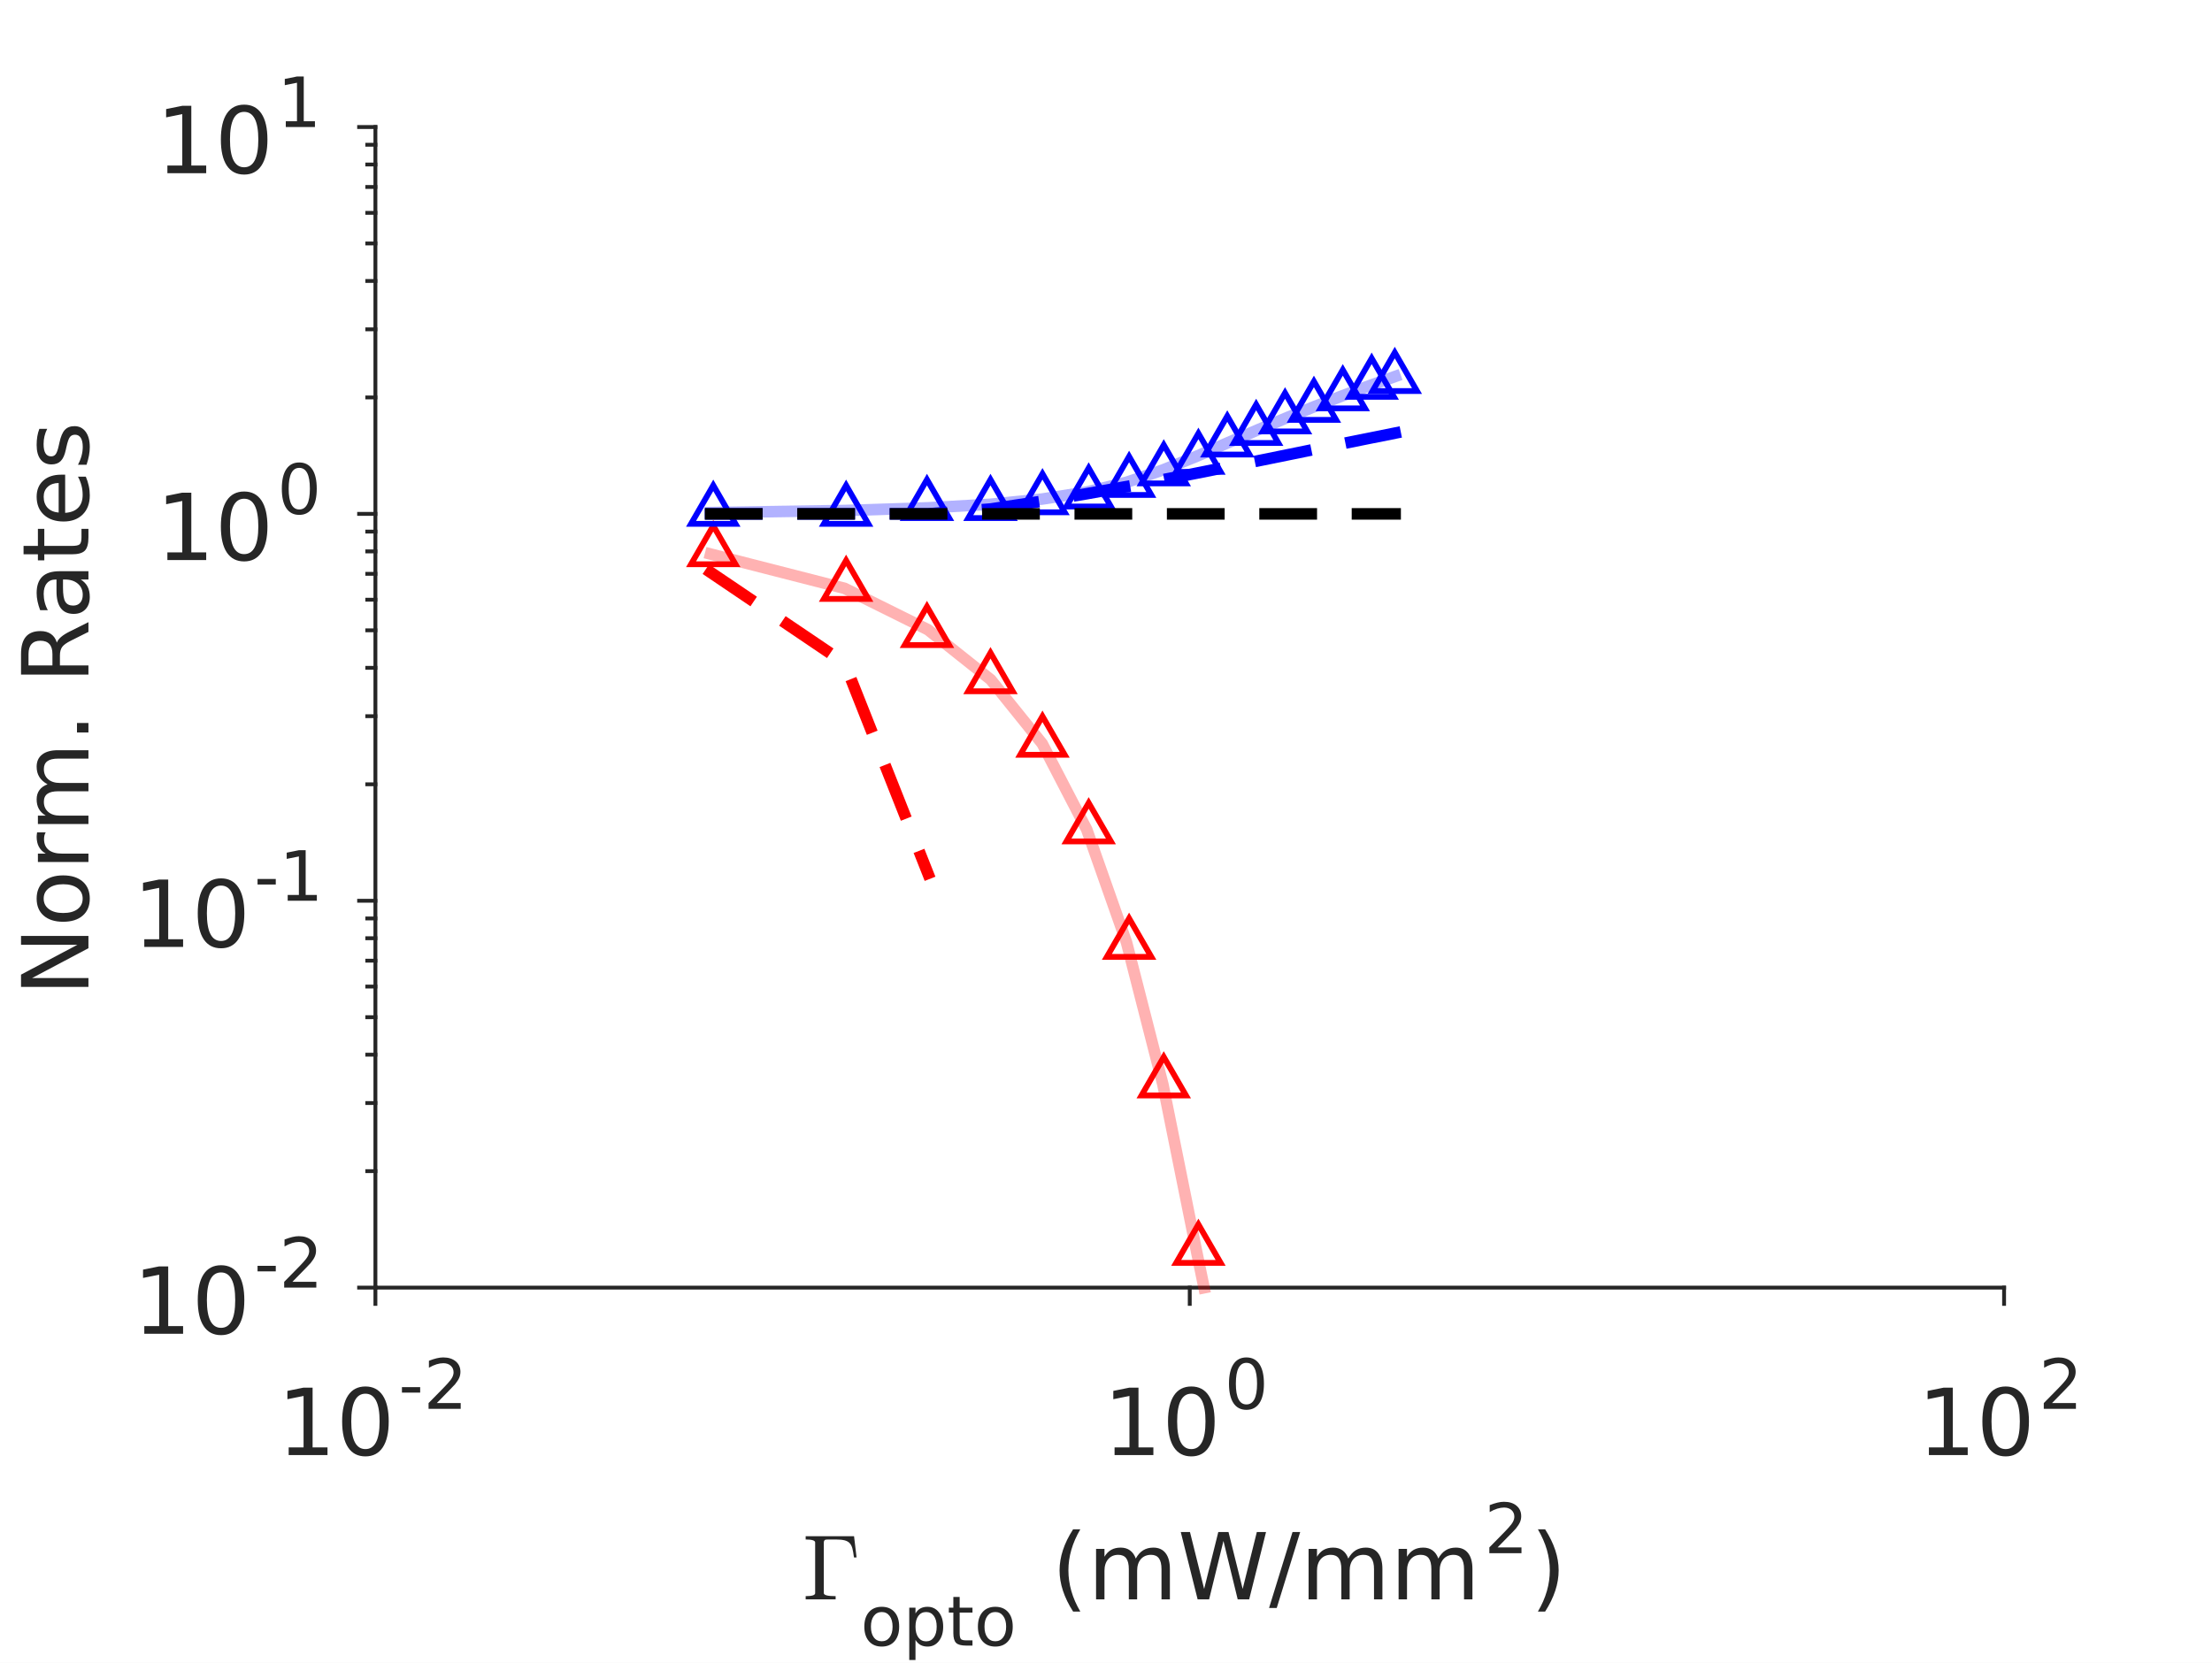 <?xml version="1.0"?>
<!DOCTYPE svg PUBLIC '-//W3C//DTD SVG 1.0//EN'
          'http://www.w3.org/TR/2001/REC-SVG-20010904/DTD/svg10.dtd'>
<svg xmlns:xlink="http://www.w3.org/1999/xlink" style="fill-opacity:1; color-rendering:auto; color-interpolation:auto; stroke:black; text-rendering:auto; stroke-linecap:square; stroke-miterlimit:10; stroke-opacity:1; shape-rendering:auto; fill:black; stroke-dasharray:none; font-weight:normal; stroke-width:1; font-family:'Dialog'; font-style:normal; stroke-linejoin:miter; font-size:12px; stroke-dashoffset:0; image-rendering:auto;" width="383" height="288" xmlns="http://www.w3.org/2000/svg"
><rect width="100%" height="100%" fill="#333333" stroke="none"/><!--Generated by the Batik Graphics2D SVG Generator--><defs id="genericDefs"
  /><g
  ><defs id="defs1"
    ><clipPath clipPathUnits="userSpaceOnUse" id="clipPath1"
      ><path d="M0 0 L383 0 L383 288 L0 288 L0 0 Z"
      /></clipPath
    ></defs
    ><g style="fill:white; stroke:white;"
    ><rect x="0" y="0" width="383" style="clip-path:url(#clipPath1); stroke:none;" height="288"
    /></g
    ><g style="fill:white; text-rendering:optimizeSpeed; color-rendering:optimizeSpeed; image-rendering:optimizeSpeed; shape-rendering:crispEdges; color-interpolation:sRGB; stroke:white;"
    ><rect x="0" width="383" height="288" y="0" style="stroke:none;"
      /><path style="stroke:none;" d="M65 223 L347 223 L347 22 L65 22 Z"
    /></g
    ><g style="fill:rgb(38,38,38); text-rendering:geometricPrecision; color-rendering:optimizeQuality; image-rendering:optimizeQuality; stroke-linejoin:round; color-interpolation:linearRGB; stroke:rgb(38,38,38); stroke-width:0.667;"
    ><line y2="223" style="fill:none;" x1="65" x2="347" y1="223"
      /><line y2="225.82" style="fill:none;" x1="65" x2="65" y1="223"
      /><line y2="225.82" style="fill:none;" x1="206" x2="206" y1="223"
      /><line y2="225.82" style="fill:none;" x1="347" x2="347" y1="223"
    /></g
    ><g transform="translate(48,252)" style="font-size:16px; fill:rgb(38,38,38); text-rendering:geometricPrecision; color-rendering:optimizeQuality; image-rendering:optimizeQuality; font-family:'SansSerif'; color-interpolation:linearRGB; stroke:rgb(38,38,38);"
    ><path style="stroke:none;" d="M1.984 -1.328 L4.562 -1.328 L4.562 -10.234 L1.766 -9.672 L1.766 -11.109 L4.547 -11.672 L6.125 -11.672 L6.125 -1.328 L8.703 -1.328 L8.703 0 L1.984 0 L1.984 -1.328 ZM15.273 -10.625 Q14.055 -10.625 13.438 -9.43 Q12.82 -8.234 12.82 -5.828 Q12.82 -3.422 13.438 -2.227 Q14.055 -1.031 15.273 -1.031 Q16.492 -1.031 17.109 -2.227 Q17.727 -3.422 17.727 -5.828 Q17.727 -8.234 17.109 -9.43 Q16.492 -10.625 15.273 -10.625 ZM15.273 -11.875 Q17.227 -11.875 18.266 -10.328 Q19.305 -8.781 19.305 -5.828 Q19.305 -2.875 18.266 -1.32 Q17.227 0.234 15.273 0.234 Q13.305 0.234 12.273 -1.32 Q11.242 -2.875 11.242 -5.828 Q11.242 -8.781 12.273 -10.328 Q13.305 -11.875 15.273 -11.875 Z"
    /></g
    ><g transform="translate(69,244)" style="fill:rgb(38,38,38); text-rendering:geometricPrecision; color-rendering:optimizeQuality; image-rendering:optimizeQuality; font-family:'SansSerif'; color-interpolation:linearRGB; stroke:rgb(38,38,38);"
    ><path style="stroke:none;" d="M0.594 -3.766 L3.75 -3.766 L3.75 -2.812 L0.594 -2.812 L0.594 -3.766 ZM6.627 -1 L10.768 -1 L10.768 0 L5.205 0 L5.205 -1 Q5.877 -1.688 7.041 -2.867 Q8.205 -4.047 8.502 -4.391 Q9.08 -5.016 9.307 -5.461 Q9.533 -5.906 9.533 -6.328 Q9.533 -7.031 9.041 -7.469 Q8.549 -7.906 7.768 -7.906 Q7.205 -7.906 6.588 -7.719 Q5.971 -7.531 5.268 -7.125 L5.268 -8.328 Q5.986 -8.609 6.604 -8.758 Q7.221 -8.906 7.736 -8.906 Q9.096 -8.906 9.908 -8.227 Q10.721 -7.547 10.721 -6.406 Q10.721 -5.875 10.518 -5.391 Q10.315 -4.906 9.783 -4.25 Q9.627 -4.078 8.846 -3.266 Q8.065 -2.453 6.627 -1 Z"
    /></g
    ><g transform="translate(191,252)" style="font-size:16px; fill:rgb(38,38,38); text-rendering:geometricPrecision; color-rendering:optimizeQuality; image-rendering:optimizeQuality; font-family:'SansSerif'; color-interpolation:linearRGB; stroke:rgb(38,38,38);"
    ><path style="stroke:none;" d="M1.984 -1.328 L4.562 -1.328 L4.562 -10.234 L1.766 -9.672 L1.766 -11.109 L4.547 -11.672 L6.125 -11.672 L6.125 -1.328 L8.703 -1.328 L8.703 0 L1.984 0 L1.984 -1.328 ZM15.273 -10.625 Q14.055 -10.625 13.438 -9.43 Q12.82 -8.234 12.82 -5.828 Q12.82 -3.422 13.438 -2.227 Q14.055 -1.031 15.273 -1.031 Q16.492 -1.031 17.109 -2.227 Q17.727 -3.422 17.727 -5.828 Q17.727 -8.234 17.109 -9.43 Q16.492 -10.625 15.273 -10.625 ZM15.273 -11.875 Q17.227 -11.875 18.266 -10.328 Q19.305 -8.781 19.305 -5.828 Q19.305 -2.875 18.266 -1.32 Q17.227 0.234 15.273 0.234 Q13.305 0.234 12.273 -1.32 Q11.242 -2.875 11.242 -5.828 Q11.242 -8.781 12.273 -10.328 Q13.305 -11.875 15.273 -11.875 Z"
    /></g
    ><g transform="translate(212,244)" style="fill:rgb(38,38,38); text-rendering:geometricPrecision; color-rendering:optimizeQuality; image-rendering:optimizeQuality; font-family:'SansSerif'; color-interpolation:linearRGB; stroke:rgb(38,38,38);"
    ><path style="stroke:none;" d="M3.812 -7.969 Q2.906 -7.969 2.445 -7.07 Q1.984 -6.172 1.984 -4.359 Q1.984 -2.562 2.445 -1.664 Q2.906 -0.766 3.812 -0.766 Q4.734 -0.766 5.195 -1.664 Q5.656 -2.562 5.656 -4.359 Q5.656 -6.172 5.195 -7.07 Q4.734 -7.969 3.812 -7.969 ZM3.812 -8.906 Q5.281 -8.906 6.062 -7.742 Q6.844 -6.578 6.844 -4.359 Q6.844 -2.156 6.062 -0.992 Q5.281 0.172 3.812 0.172 Q2.344 0.172 1.57 -0.992 Q0.797 -2.156 0.797 -4.359 Q0.797 -6.578 1.57 -7.742 Q2.344 -8.906 3.812 -8.906 Z"
    /></g
    ><g transform="translate(332,252)" style="font-size:16px; fill:rgb(38,38,38); text-rendering:geometricPrecision; color-rendering:optimizeQuality; image-rendering:optimizeQuality; font-family:'SansSerif'; color-interpolation:linearRGB; stroke:rgb(38,38,38);"
    ><path style="stroke:none;" d="M1.984 -1.328 L4.562 -1.328 L4.562 -10.234 L1.766 -9.672 L1.766 -11.109 L4.547 -11.672 L6.125 -11.672 L6.125 -1.328 L8.703 -1.328 L8.703 0 L1.984 0 L1.984 -1.328 ZM15.273 -10.625 Q14.055 -10.625 13.438 -9.43 Q12.82 -8.234 12.82 -5.828 Q12.82 -3.422 13.438 -2.227 Q14.055 -1.031 15.273 -1.031 Q16.492 -1.031 17.109 -2.227 Q17.727 -3.422 17.727 -5.828 Q17.727 -8.234 17.109 -9.43 Q16.492 -10.625 15.273 -10.625 ZM15.273 -11.875 Q17.227 -11.875 18.266 -10.328 Q19.305 -8.781 19.305 -5.828 Q19.305 -2.875 18.266 -1.32 Q17.227 0.234 15.273 0.234 Q13.305 0.234 12.273 -1.32 Q11.242 -2.875 11.242 -5.828 Q11.242 -8.781 12.273 -10.328 Q13.305 -11.875 15.273 -11.875 Z"
    /></g
    ><g transform="translate(353,244)" style="fill:rgb(38,38,38); text-rendering:geometricPrecision; color-rendering:optimizeQuality; image-rendering:optimizeQuality; font-family:'SansSerif'; color-interpolation:linearRGB; stroke:rgb(38,38,38);"
    ><path style="stroke:none;" d="M2.297 -1 L6.438 -1 L6.438 0 L0.875 0 L0.875 -1 Q1.547 -1.688 2.711 -2.867 Q3.875 -4.047 4.172 -4.391 Q4.75 -5.016 4.977 -5.461 Q5.203 -5.906 5.203 -6.328 Q5.203 -7.031 4.711 -7.469 Q4.219 -7.906 3.438 -7.906 Q2.875 -7.906 2.258 -7.719 Q1.641 -7.531 0.938 -7.125 L0.938 -8.328 Q1.656 -8.609 2.273 -8.758 Q2.891 -8.906 3.406 -8.906 Q4.766 -8.906 5.578 -8.227 Q6.391 -7.547 6.391 -6.406 Q6.391 -5.875 6.188 -5.391 Q5.984 -4.906 5.453 -4.25 Q5.297 -4.078 4.516 -3.266 Q3.734 -2.453 2.297 -1 Z"
    /></g
    ><g transform="translate(139,277)" style="font-size:16px; fill:rgb(38,38,38); text-rendering:geometricPrecision; color-rendering:optimizeQuality; image-rendering:optimizeQuality; font-family:'mwb_cmr10'; color-interpolation:linearRGB; stroke:rgb(38,38,38);"
    ><path style="stroke:none;" d="M0.5 0 L0.5 -0.562 Q2.141 -0.562 2.141 -1.078 L2.141 -9.859 Q2.141 -10.375 0.5 -10.375 L0.5 -10.938 L8.875 -10.938 L9.312 -7.266 L8.859 -7.266 Q8.734 -8.281 8.586 -8.836 Q8.438 -9.391 8.125 -9.734 Q7.812 -10.078 7.25 -10.227 Q6.688 -10.375 5.688 -10.375 L4.453 -10.375 Q4.156 -10.375 4 -10.352 Q3.844 -10.328 3.742 -10.211 Q3.641 -10.094 3.641 -9.859 L3.641 -1.078 Q3.641 -0.562 5.688 -0.562 L5.688 0 L0.5 0 Z"
    /></g
    ><g transform="translate(149,285)" style="fill:rgb(38,38,38); text-rendering:geometricPrecision; color-rendering:optimizeQuality; image-rendering:optimizeQuality; font-family:'SansSerif'; color-interpolation:linearRGB; stroke:rgb(38,38,38);"
    ><path style="stroke:none;" d="M3.672 -5.812 Q2.812 -5.812 2.305 -5.133 Q1.797 -4.453 1.797 -3.281 Q1.797 -2.094 2.297 -1.422 Q2.797 -0.75 3.672 -0.75 Q4.531 -0.75 5.039 -1.43 Q5.547 -2.109 5.547 -3.281 Q5.547 -4.438 5.039 -5.125 Q4.531 -5.812 3.672 -5.812 ZM3.672 -6.719 Q5.078 -6.719 5.883 -5.805 Q6.688 -4.891 6.688 -3.281 Q6.688 -1.672 5.883 -0.75 Q5.078 0.172 3.672 0.172 Q2.266 0.172 1.461 -0.75 Q0.656 -1.672 0.656 -3.281 Q0.656 -4.891 1.461 -5.805 Q2.266 -6.719 3.672 -6.719 ZM9.514 -0.984 L9.514 2.5 L8.435 2.5 L8.435 -6.562 L9.514 -6.562 L9.514 -5.562 Q9.857 -6.156 10.373 -6.438 Q10.889 -6.719 11.607 -6.719 Q12.81 -6.719 13.56 -5.773 Q14.31 -4.828 14.31 -3.281 Q14.31 -1.734 13.56 -0.781 Q12.81 0.172 11.607 0.172 Q10.889 0.172 10.373 -0.117 Q9.857 -0.406 9.514 -0.984 ZM13.185 -3.281 Q13.185 -4.469 12.693 -5.141 Q12.201 -5.812 11.357 -5.812 Q10.498 -5.812 10.006 -5.141 Q9.514 -4.469 9.514 -3.281 Q9.514 -2.094 10.006 -1.414 Q10.498 -0.734 11.357 -0.734 Q12.201 -0.734 12.693 -1.414 Q13.185 -2.094 13.185 -3.281 ZM17.162 -8.422 L17.162 -6.562 L19.381 -6.562 L19.381 -5.719 L17.162 -5.719 L17.162 -2.156 Q17.162 -1.359 17.381 -1.133 Q17.6 -0.906 18.271 -0.906 L19.381 -0.906 L19.381 0 L18.271 0 Q17.021 0 16.545 -0.469 Q16.068 -0.938 16.068 -2.156 L16.068 -5.719 L15.287 -5.719 L15.287 -6.562 L16.068 -6.562 L16.068 -8.422 L17.162 -8.422 ZM23.336 -5.812 Q22.477 -5.812 21.969 -5.133 Q21.461 -4.453 21.461 -3.281 Q21.461 -2.094 21.961 -1.422 Q22.461 -0.75 23.336 -0.75 Q24.195 -0.75 24.703 -1.43 Q25.211 -2.109 25.211 -3.281 Q25.211 -4.438 24.703 -5.125 Q24.195 -5.812 23.336 -5.812 ZM23.336 -6.719 Q24.742 -6.719 25.547 -5.805 Q26.352 -4.891 26.352 -3.281 Q26.352 -1.672 25.547 -0.75 Q24.742 0.172 23.336 0.172 Q21.93 0.172 21.125 -0.75 Q20.32 -1.672 20.32 -3.281 Q20.32 -4.891 21.125 -5.805 Q21.93 -6.719 23.336 -6.719 Z"
    /></g
    ><g transform="translate(177,277)" style="font-size:16px; fill:rgb(38,38,38); text-rendering:geometricPrecision; color-rendering:optimizeQuality; image-rendering:optimizeQuality; font-family:'SansSerif'; color-interpolation:linearRGB; stroke:rgb(38,38,38);"
    ><path style="stroke:none;" d="M10.055 -12.141 Q9.008 -10.344 8.5 -8.586 Q7.992 -6.828 7.992 -5.031 Q7.992 -3.219 8.5 -1.445 Q9.008 0.328 10.055 2.109 L8.805 2.109 Q7.633 0.281 7.047 -1.5 Q6.461 -3.281 6.461 -5.031 Q6.461 -6.766 7.039 -8.531 Q7.617 -10.297 8.805 -12.141 L10.055 -12.141 ZM19.656 -7.078 Q20.188 -8.047 20.938 -8.508 Q21.688 -8.969 22.703 -8.969 Q24.078 -8.969 24.82 -8.008 Q25.562 -7.047 25.562 -5.281 L25.562 0 L24.109 0 L24.109 -5.234 Q24.109 -6.5 23.664 -7.109 Q23.219 -7.719 22.312 -7.719 Q21.188 -7.719 20.539 -6.977 Q19.891 -6.234 19.891 -4.953 L19.891 0 L18.453 0 L18.453 -5.234 Q18.453 -6.5 18.008 -7.109 Q17.562 -7.719 16.625 -7.719 Q15.531 -7.719 14.883 -6.969 Q14.234 -6.219 14.234 -4.953 L14.234 0 L12.781 0 L12.781 -8.75 L14.234 -8.75 L14.234 -7.391 Q14.719 -8.203 15.406 -8.586 Q16.094 -8.969 17.047 -8.969 Q18 -8.969 18.664 -8.484 Q19.328 -8 19.656 -7.078 ZM27.445 -11.672 L29.039 -11.672 L31.492 -1.812 L33.945 -11.672 L35.711 -11.672 L38.164 -1.812 L40.617 -11.672 L42.211 -11.672 L39.289 0 L37.305 0 L34.836 -10.125 L32.352 0 L30.367 0 L27.445 -11.672 ZM46.797 -11.672 L48.125 -11.672 L44.062 1.484 L42.734 1.484 L46.797 -11.672 ZM56.453 -7.078 Q56.984 -8.047 57.734 -8.508 Q58.484 -8.969 59.5 -8.969 Q60.875 -8.969 61.617 -8.008 Q62.359 -7.047 62.359 -5.281 L62.359 0 L60.906 0 L60.906 -5.234 Q60.906 -6.5 60.461 -7.109 Q60.016 -7.719 59.109 -7.719 Q57.984 -7.719 57.336 -6.977 Q56.688 -6.234 56.688 -4.953 L56.688 0 L55.25 0 L55.25 -5.234 Q55.25 -6.5 54.805 -7.109 Q54.359 -7.719 53.422 -7.719 Q52.328 -7.719 51.68 -6.969 Q51.031 -6.219 51.031 -4.953 L51.031 0 L49.578 0 L49.578 -8.75 L51.031 -8.75 L51.031 -7.391 Q51.516 -8.203 52.203 -8.586 Q52.891 -8.969 53.844 -8.969 Q54.797 -8.969 55.461 -8.484 Q56.125 -8 56.453 -7.078 ZM72.039 -7.078 Q72.57 -8.047 73.32 -8.508 Q74.07 -8.969 75.086 -8.969 Q76.461 -8.969 77.203 -8.008 Q77.945 -7.047 77.945 -5.281 L77.945 0 L76.492 0 L76.492 -5.234 Q76.492 -6.5 76.047 -7.109 Q75.602 -7.719 74.695 -7.719 Q73.57 -7.719 72.922 -6.977 Q72.273 -6.234 72.273 -4.953 L72.273 0 L70.836 0 L70.836 -5.234 Q70.836 -6.5 70.391 -7.109 Q69.945 -7.719 69.008 -7.719 Q67.914 -7.719 67.266 -6.969 Q66.617 -6.219 66.617 -4.953 L66.617 0 L65.164 0 L65.164 -8.75 L66.617 -8.75 L66.617 -7.391 Q67.102 -8.203 67.789 -8.586 Q68.477 -8.969 69.43 -8.969 Q70.383 -8.969 71.047 -8.484 Q71.711 -8 72.039 -7.078 Z"
    /></g
    ><g transform="translate(257,269)" style="fill:rgb(38,38,38); text-rendering:geometricPrecision; color-rendering:optimizeQuality; image-rendering:optimizeQuality; font-family:'SansSerif'; color-interpolation:linearRGB; stroke:rgb(38,38,38);"
    ><path style="stroke:none;" d="M2.297 -1 L6.438 -1 L6.438 0 L0.875 0 L0.875 -1 Q1.547 -1.688 2.711 -2.867 Q3.875 -4.047 4.172 -4.391 Q4.75 -5.016 4.977 -5.461 Q5.203 -5.906 5.203 -6.328 Q5.203 -7.031 4.711 -7.469 Q4.219 -7.906 3.438 -7.906 Q2.875 -7.906 2.258 -7.719 Q1.641 -7.531 0.938 -7.125 L0.938 -8.328 Q1.656 -8.609 2.273 -8.758 Q2.891 -8.906 3.406 -8.906 Q4.766 -8.906 5.578 -8.227 Q6.391 -7.547 6.391 -6.406 Q6.391 -5.875 6.188 -5.391 Q5.984 -4.906 5.453 -4.25 Q5.297 -4.078 4.516 -3.266 Q3.734 -2.453 2.297 -1 Z"
    /></g
    ><g transform="translate(265,277)" style="font-size:16px; fill:rgb(38,38,38); text-rendering:geometricPrecision; color-rendering:optimizeQuality; image-rendering:optimizeQuality; font-family:'SansSerif'; color-interpolation:linearRGB; stroke:rgb(38,38,38);"
    ><path style="stroke:none;" d="M1.281 -12.141 L2.531 -12.141 Q3.703 -10.297 4.289 -8.531 Q4.875 -6.766 4.875 -5.031 Q4.875 -3.281 4.289 -1.5 Q3.703 0.281 2.531 2.109 L1.281 2.109 Q2.328 0.328 2.836 -1.445 Q3.344 -3.219 3.344 -5.031 Q3.344 -6.828 2.836 -8.586 Q2.328 -10.344 1.281 -12.141 Z"
    /></g
    ><g style="fill:rgb(38,38,38); text-rendering:geometricPrecision; color-rendering:optimizeQuality; image-rendering:optimizeQuality; stroke-linejoin:round; color-interpolation:linearRGB; stroke:rgb(38,38,38); stroke-width:0.667;"
    ><line y2="22" style="fill:none;" x1="65" x2="65" y1="223"
      /><line y2="223" style="fill:none;" x1="65" x2="62.18" y1="223"
      /><line y2="156" style="fill:none;" x1="65" x2="62.18" y1="156"
      /><line y2="89" style="fill:none;" x1="65" x2="62.18" y1="89"
      /><line y2="22" style="fill:none;" x1="65" x2="62.18" y1="22"
      /><line y2="202.831" style="fill:none;" x1="65" x2="63.59" y1="202.831"
      /><line y2="191.033" style="fill:none;" x1="65" x2="63.59" y1="191.033"
      /><line y2="182.662" style="fill:none;" x1="65" x2="63.59" y1="182.662"
      /><line y2="176.169" style="fill:none;" x1="65" x2="63.59" y1="176.169"
      /><line y2="170.864" style="fill:none;" x1="65" x2="63.59" y1="170.864"
      /><line y2="166.378" style="fill:none;" x1="65" x2="63.59" y1="166.378"
      /><line y2="162.493" style="fill:none;" x1="65" x2="63.59" y1="162.493"
      /><line y2="159.066" style="fill:none;" x1="65" x2="63.59" y1="159.066"
      /><line y2="135.831" style="fill:none;" x1="65" x2="63.59" y1="135.831"
      /><line y2="124.033" style="fill:none;" x1="65" x2="63.59" y1="124.033"
      /><line y2="115.662" style="fill:none;" x1="65" x2="63.59" y1="115.662"
      /><line y2="109.169" style="fill:none;" x1="65" x2="63.59" y1="109.169"
      /><line y2="103.864" style="fill:none;" x1="65" x2="63.59" y1="103.864"
      /><line y2="99.378" style="fill:none;" x1="65" x2="63.59" y1="99.378"
      /><line y2="95.493" style="fill:none;" x1="65" x2="63.59" y1="95.493"
      /><line y2="92.066" style="fill:none;" x1="65" x2="63.59" y1="92.066"
      /><line y2="68.831" style="fill:none;" x1="65" x2="63.59" y1="68.831"
      /><line y2="57.033" style="fill:none;" x1="65" x2="63.59" y1="57.033"
      /><line y2="48.662" style="fill:none;" x1="65" x2="63.59" y1="48.662"
      /><line y2="42.169" style="fill:none;" x1="65" x2="63.59" y1="42.169"
      /><line y2="36.864" style="fill:none;" x1="65" x2="63.59" y1="36.864"
      /><line y2="32.378" style="fill:none;" x1="65" x2="63.59" y1="32.378"
      /><line y2="28.493" style="fill:none;" x1="65" x2="63.59" y1="28.493"
      /><line y2="25.066" style="fill:none;" x1="65" x2="63.59" y1="25.066"
    /></g
    ><g transform="translate(23,231)" style="font-size:16px; fill:rgb(38,38,38); text-rendering:geometricPrecision; color-rendering:optimizeQuality; image-rendering:optimizeQuality; font-family:'SansSerif'; color-interpolation:linearRGB; stroke:rgb(38,38,38);"
    ><path style="stroke:none;" d="M1.984 -1.328 L4.562 -1.328 L4.562 -10.234 L1.766 -9.672 L1.766 -11.109 L4.547 -11.672 L6.125 -11.672 L6.125 -1.328 L8.703 -1.328 L8.703 0 L1.984 0 L1.984 -1.328 ZM15.273 -10.625 Q14.055 -10.625 13.438 -9.43 Q12.82 -8.234 12.82 -5.828 Q12.82 -3.422 13.438 -2.227 Q14.055 -1.031 15.273 -1.031 Q16.492 -1.031 17.109 -2.227 Q17.727 -3.422 17.727 -5.828 Q17.727 -8.234 17.109 -9.43 Q16.492 -10.625 15.273 -10.625 ZM15.273 -11.875 Q17.227 -11.875 18.266 -10.328 Q19.305 -8.781 19.305 -5.828 Q19.305 -2.875 18.266 -1.32 Q17.227 0.234 15.273 0.234 Q13.305 0.234 12.273 -1.32 Q11.242 -2.875 11.242 -5.828 Q11.242 -8.781 12.273 -10.328 Q13.305 -11.875 15.273 -11.875 Z"
    /></g
    ><g transform="translate(44,223)" style="fill:rgb(38,38,38); text-rendering:geometricPrecision; color-rendering:optimizeQuality; image-rendering:optimizeQuality; font-family:'SansSerif'; color-interpolation:linearRGB; stroke:rgb(38,38,38);"
    ><path style="stroke:none;" d="M0.594 -3.766 L3.75 -3.766 L3.75 -2.812 L0.594 -2.812 L0.594 -3.766 ZM6.627 -1 L10.768 -1 L10.768 0 L5.205 0 L5.205 -1 Q5.877 -1.688 7.041 -2.867 Q8.205 -4.047 8.502 -4.391 Q9.08 -5.016 9.307 -5.461 Q9.533 -5.906 9.533 -6.328 Q9.533 -7.031 9.041 -7.469 Q8.549 -7.906 7.768 -7.906 Q7.205 -7.906 6.588 -7.719 Q5.971 -7.531 5.268 -7.125 L5.268 -8.328 Q5.986 -8.609 6.604 -8.758 Q7.221 -8.906 7.736 -8.906 Q9.096 -8.906 9.908 -8.227 Q10.721 -7.547 10.721 -6.406 Q10.721 -5.875 10.518 -5.391 Q10.315 -4.906 9.783 -4.25 Q9.627 -4.078 8.846 -3.266 Q8.065 -2.453 6.627 -1 Z"
    /></g
    ><g transform="translate(23,164)" style="font-size:16px; fill:rgb(38,38,38); text-rendering:geometricPrecision; color-rendering:optimizeQuality; image-rendering:optimizeQuality; font-family:'SansSerif'; color-interpolation:linearRGB; stroke:rgb(38,38,38);"
    ><path style="stroke:none;" d="M1.984 -1.328 L4.562 -1.328 L4.562 -10.234 L1.766 -9.672 L1.766 -11.109 L4.547 -11.672 L6.125 -11.672 L6.125 -1.328 L8.703 -1.328 L8.703 0 L1.984 0 L1.984 -1.328 ZM15.273 -10.625 Q14.055 -10.625 13.438 -9.43 Q12.82 -8.234 12.82 -5.828 Q12.82 -3.422 13.438 -2.227 Q14.055 -1.031 15.273 -1.031 Q16.492 -1.031 17.109 -2.227 Q17.727 -3.422 17.727 -5.828 Q17.727 -8.234 17.109 -9.43 Q16.492 -10.625 15.273 -10.625 ZM15.273 -11.875 Q17.227 -11.875 18.266 -10.328 Q19.305 -8.781 19.305 -5.828 Q19.305 -2.875 18.266 -1.32 Q17.227 0.234 15.273 0.234 Q13.305 0.234 12.273 -1.32 Q11.242 -2.875 11.242 -5.828 Q11.242 -8.781 12.273 -10.328 Q13.305 -11.875 15.273 -11.875 Z"
    /></g
    ><g transform="translate(44,156)" style="fill:rgb(38,38,38); text-rendering:geometricPrecision; color-rendering:optimizeQuality; image-rendering:optimizeQuality; font-family:'SansSerif'; color-interpolation:linearRGB; stroke:rgb(38,38,38);"
    ><path style="stroke:none;" d="M0.594 -3.766 L3.75 -3.766 L3.75 -2.812 L0.594 -2.812 L0.594 -3.766 ZM5.814 -1 L7.752 -1 L7.752 -7.672 L5.643 -7.25 L5.643 -8.328 L7.736 -8.75 L8.924 -8.75 L8.924 -1 L10.861 -1 L10.861 0 L5.814 0 L5.814 -1 Z"
    /></g
    ><g transform="translate(27,97)" style="font-size:16px; fill:rgb(38,38,38); text-rendering:geometricPrecision; color-rendering:optimizeQuality; image-rendering:optimizeQuality; font-family:'SansSerif'; color-interpolation:linearRGB; stroke:rgb(38,38,38);"
    ><path style="stroke:none;" d="M1.984 -1.328 L4.562 -1.328 L4.562 -10.234 L1.766 -9.672 L1.766 -11.109 L4.547 -11.672 L6.125 -11.672 L6.125 -1.328 L8.703 -1.328 L8.703 0 L1.984 0 L1.984 -1.328 ZM15.273 -10.625 Q14.055 -10.625 13.438 -9.43 Q12.82 -8.234 12.82 -5.828 Q12.82 -3.422 13.438 -2.227 Q14.055 -1.031 15.273 -1.031 Q16.492 -1.031 17.109 -2.227 Q17.727 -3.422 17.727 -5.828 Q17.727 -8.234 17.109 -9.43 Q16.492 -10.625 15.273 -10.625 ZM15.273 -11.875 Q17.227 -11.875 18.266 -10.328 Q19.305 -8.781 19.305 -5.828 Q19.305 -2.875 18.266 -1.32 Q17.227 0.234 15.273 0.234 Q13.305 0.234 12.273 -1.32 Q11.242 -2.875 11.242 -5.828 Q11.242 -8.781 12.273 -10.328 Q13.305 -11.875 15.273 -11.875 Z"
    /></g
    ><g transform="translate(48,89)" style="fill:rgb(38,38,38); text-rendering:geometricPrecision; color-rendering:optimizeQuality; image-rendering:optimizeQuality; font-family:'SansSerif'; color-interpolation:linearRGB; stroke:rgb(38,38,38);"
    ><path style="stroke:none;" d="M3.812 -7.969 Q2.906 -7.969 2.445 -7.07 Q1.984 -6.172 1.984 -4.359 Q1.984 -2.562 2.445 -1.664 Q2.906 -0.766 3.812 -0.766 Q4.734 -0.766 5.195 -1.664 Q5.656 -2.562 5.656 -4.359 Q5.656 -6.172 5.195 -7.07 Q4.734 -7.969 3.812 -7.969 ZM3.812 -8.906 Q5.281 -8.906 6.062 -7.742 Q6.844 -6.578 6.844 -4.359 Q6.844 -2.156 6.062 -0.992 Q5.281 0.172 3.812 0.172 Q2.344 0.172 1.57 -0.992 Q0.797 -2.156 0.797 -4.359 Q0.797 -6.578 1.57 -7.742 Q2.344 -8.906 3.812 -8.906 Z"
    /></g
    ><g transform="translate(27,30)" style="font-size:16px; fill:rgb(38,38,38); text-rendering:geometricPrecision; color-rendering:optimizeQuality; image-rendering:optimizeQuality; font-family:'SansSerif'; color-interpolation:linearRGB; stroke:rgb(38,38,38);"
    ><path style="stroke:none;" d="M1.984 -1.328 L4.562 -1.328 L4.562 -10.234 L1.766 -9.672 L1.766 -11.109 L4.547 -11.672 L6.125 -11.672 L6.125 -1.328 L8.703 -1.328 L8.703 0 L1.984 0 L1.984 -1.328 ZM15.273 -10.625 Q14.055 -10.625 13.438 -9.43 Q12.82 -8.234 12.82 -5.828 Q12.82 -3.422 13.438 -2.227 Q14.055 -1.031 15.273 -1.031 Q16.492 -1.031 17.109 -2.227 Q17.727 -3.422 17.727 -5.828 Q17.727 -8.234 17.109 -9.43 Q16.492 -10.625 15.273 -10.625 ZM15.273 -11.875 Q17.227 -11.875 18.266 -10.328 Q19.305 -8.781 19.305 -5.828 Q19.305 -2.875 18.266 -1.32 Q17.227 0.234 15.273 0.234 Q13.305 0.234 12.273 -1.32 Q11.242 -2.875 11.242 -5.828 Q11.242 -8.781 12.273 -10.328 Q13.305 -11.875 15.273 -11.875 Z"
    /></g
    ><g transform="translate(48,22)" style="fill:rgb(38,38,38); text-rendering:geometricPrecision; color-rendering:optimizeQuality; image-rendering:optimizeQuality; font-family:'SansSerif'; color-interpolation:linearRGB; stroke:rgb(38,38,38);"
    ><path style="stroke:none;" d="M1.484 -1 L3.422 -1 L3.422 -7.672 L1.312 -7.25 L1.312 -8.328 L3.406 -8.75 L4.594 -8.75 L4.594 -1 L6.531 -1 L6.531 0 L1.484 0 L1.484 -1 Z"
    /></g
    ><g transform="translate(19.313,122.5) rotate(-90)" style="font-size:16px; fill:rgb(38,38,38); text-rendering:geometricPrecision; color-rendering:optimizeQuality; image-rendering:optimizeQuality; font-family:'SansSerif'; color-interpolation:linearRGB; stroke:rgb(38,38,38);"
    ><path style="stroke:none;" d="M-48.422 -15.672 L-46.297 -15.672 L-41.125 -5.906 L-41.125 -15.672 L-39.594 -15.672 L-39.594 -4 L-41.719 -4 L-46.891 -13.766 L-46.891 -4 L-48.422 -4 L-48.422 -15.672 ZM-33.125 -11.75 Q-34.281 -11.75 -34.953 -10.844 Q-35.625 -9.938 -35.625 -8.375 Q-35.625 -6.797 -34.961 -5.898 Q-34.297 -5 -33.125 -5 Q-31.984 -5 -31.312 -5.906 Q-30.641 -6.812 -30.641 -8.375 Q-30.641 -9.922 -31.312 -10.836 Q-31.984 -11.75 -33.125 -11.75 ZM-33.125 -12.969 Q-31.25 -12.969 -30.18 -11.75 Q-29.109 -10.531 -29.109 -8.375 Q-29.109 -6.219 -30.18 -4.992 Q-31.25 -3.766 -33.125 -3.766 Q-35.016 -3.766 -36.078 -4.992 Q-37.141 -6.219 -37.141 -8.375 Q-37.141 -10.531 -36.078 -11.75 Q-35.016 -12.969 -33.125 -12.969 ZM-21.664 -11.406 Q-21.898 -11.547 -22.188 -11.617 Q-22.477 -11.688 -22.82 -11.688 Q-24.039 -11.688 -24.688 -10.891 Q-25.336 -10.094 -25.336 -8.609 L-25.336 -4 L-26.789 -4 L-26.789 -12.75 L-25.336 -12.75 L-25.336 -11.391 Q-24.883 -12.188 -24.156 -12.578 Q-23.43 -12.969 -22.398 -12.969 Q-22.242 -12.969 -22.062 -12.945 Q-21.883 -12.922 -21.664 -12.891 L-21.664 -11.406 ZM-13.336 -11.078 Q-12.805 -12.047 -12.055 -12.508 Q-11.305 -12.969 -10.289 -12.969 Q-8.914 -12.969 -8.172 -12.008 Q-7.43 -11.047 -7.43 -9.281 L-7.43 -4 L-8.883 -4 L-8.883 -9.234 Q-8.883 -10.5 -9.328 -11.109 Q-9.773 -11.719 -10.68 -11.719 Q-11.805 -11.719 -12.453 -10.977 Q-13.102 -10.234 -13.102 -8.953 L-13.102 -4 L-14.539 -4 L-14.539 -9.234 Q-14.539 -10.5 -14.984 -11.109 Q-15.43 -11.719 -16.367 -11.719 Q-17.461 -11.719 -18.109 -10.969 Q-18.758 -10.219 -18.758 -8.953 L-18.758 -4 L-20.211 -4 L-20.211 -12.75 L-18.758 -12.75 L-18.758 -11.391 Q-18.273 -12.203 -17.586 -12.586 Q-16.898 -12.969 -15.945 -12.969 Q-14.992 -12.969 -14.328 -12.484 Q-13.664 -12 -13.336 -11.078 ZM-4.359 -5.984 L-2.719 -5.984 L-2.719 -4 L-4.359 -4 L-4.359 -5.984 ZM11.203 -9.469 Q11.703 -9.297 12.188 -8.734 Q12.672 -8.172 13.156 -7.188 L14.75 -4 L13.062 -4 L11.562 -7 Q10.984 -8.172 10.445 -8.555 Q9.906 -8.938 8.969 -8.938 L7.25 -8.938 L7.25 -4 L5.672 -4 L5.672 -15.672 L9.234 -15.672 Q11.234 -15.672 12.219 -14.836 Q13.203 -14 13.203 -12.312 Q13.203 -11.203 12.688 -10.477 Q12.172 -9.75 11.203 -9.469 ZM7.25 -14.375 L7.25 -10.234 L9.234 -10.234 Q10.375 -10.234 10.953 -10.758 Q11.531 -11.281 11.531 -12.312 Q11.531 -13.328 10.953 -13.852 Q10.375 -14.375 9.234 -14.375 L7.25 -14.375 ZM20.695 -8.406 Q18.961 -8.406 18.289 -8.008 Q17.617 -7.609 17.617 -6.641 Q17.617 -5.875 18.117 -5.43 Q18.617 -4.984 19.492 -4.984 Q20.68 -4.984 21.406 -5.828 Q22.133 -6.672 22.133 -8.078 L22.133 -8.406 L20.695 -8.406 ZM23.57 -9 L23.57 -4 L22.133 -4 L22.133 -5.328 Q21.633 -4.531 20.898 -4.148 Q20.164 -3.766 19.102 -3.766 Q17.758 -3.766 16.969 -4.523 Q16.18 -5.281 16.18 -6.547 Q16.18 -8.031 17.164 -8.781 Q18.148 -9.531 20.117 -9.531 L22.133 -9.531 L22.133 -9.672 Q22.133 -10.656 21.477 -11.203 Q20.82 -11.75 19.648 -11.75 Q18.898 -11.75 18.188 -11.57 Q17.477 -11.391 16.82 -11.031 L16.82 -12.359 Q17.602 -12.656 18.344 -12.812 Q19.086 -12.969 19.789 -12.969 Q21.695 -12.969 22.633 -11.984 Q23.57 -11 23.57 -9 ZM27.953 -15.234 L27.953 -12.75 L30.906 -12.75 L30.906 -11.641 L27.953 -11.641 L27.953 -6.891 Q27.953 -5.812 28.242 -5.508 Q28.531 -5.203 29.438 -5.203 L30.906 -5.203 L30.906 -4 L29.438 -4 Q27.766 -4 27.133 -4.625 Q26.5 -5.25 26.5 -6.891 L26.5 -11.641 L25.453 -11.641 L25.453 -12.75 L26.5 -12.75 L26.5 -15.234 L27.953 -15.234 ZM40.289 -8.734 L40.289 -8.031 L33.68 -8.031 Q33.773 -6.547 34.57 -5.773 Q35.367 -5 36.805 -5 Q37.633 -5 38.406 -5.203 Q39.18 -5.406 39.945 -5.812 L39.945 -4.453 Q39.18 -4.125 38.367 -3.945 Q37.555 -3.766 36.711 -3.766 Q34.617 -3.766 33.398 -4.992 Q32.18 -6.219 32.18 -8.297 Q32.18 -10.438 33.336 -11.703 Q34.492 -12.969 36.461 -12.969 Q38.227 -12.969 39.258 -11.828 Q40.289 -10.688 40.289 -8.734 ZM38.852 -9.156 Q38.836 -10.344 38.188 -11.047 Q37.539 -11.75 36.477 -11.75 Q35.273 -11.75 34.555 -11.07 Q33.836 -10.391 33.727 -9.156 L38.852 -9.156 ZM48.227 -12.5 L48.227 -11.141 Q47.617 -11.453 46.961 -11.609 Q46.305 -11.766 45.602 -11.766 Q44.523 -11.766 43.992 -11.438 Q43.461 -11.109 43.461 -10.453 Q43.461 -9.953 43.844 -9.664 Q44.227 -9.375 45.383 -9.125 L45.867 -9.016 Q47.398 -8.688 48.047 -8.086 Q48.695 -7.484 48.695 -6.422 Q48.695 -5.203 47.727 -4.484 Q46.758 -3.766 45.07 -3.766 Q44.367 -3.766 43.609 -3.906 Q42.852 -4.047 42.008 -4.328 L42.008 -5.812 Q42.805 -5.391 43.578 -5.188 Q44.352 -4.984 45.102 -4.984 Q46.117 -4.984 46.664 -5.328 Q47.211 -5.672 47.211 -6.312 Q47.211 -6.891 46.82 -7.203 Q46.43 -7.516 45.086 -7.812 L44.586 -7.922 Q43.258 -8.203 42.664 -8.789 Q42.07 -9.375 42.07 -10.391 Q42.07 -11.625 42.945 -12.297 Q43.82 -12.969 45.43 -12.969 Q46.227 -12.969 46.93 -12.852 Q47.633 -12.734 48.227 -12.5 Z"
    /></g
    ><g style="fill-opacity:0.302; fill:rgb(255,0,0); text-rendering:geometricPrecision; color-rendering:optimizeQuality; image-rendering:optimizeQuality; color-interpolation:linearRGB; stroke:rgb(255,0,0); stroke-width:2; stroke-opacity:0.302;"
    ><path d="M123.043 95.959 L146.239 101.899 L160.667 109.06 L171.528 117.698 L180.452 128.786 L188.165 143.666 L195.055 163.218 L201.351 187.82 L207.204 216.837 L208.479 223.02" style="fill:none; fill-rule:evenodd;"
    /></g
    ><g style="stroke-linecap:butt; fill:red; text-rendering:geometricPrecision; color-rendering:optimizeQuality; image-rendering:optimizeQuality; color-interpolation:linearRGB; stroke:red;"
    ><path d="M119.652 97.722 L127.348 97.722 L123.5 91.057 Z" style="fill:none; fill-rule:evenodd;"
      /><path d="M142.652 103.722 L150.348 103.722 L146.5 97.057 Z" style="fill:none; fill-rule:evenodd;"
      /><path d="M156.652 111.722 L164.348 111.722 L160.5 105.057 Z" style="fill:none; fill-rule:evenodd;"
      /><path d="M167.652 119.722 L175.348 119.722 L171.5 113.057 Z" style="fill:none; fill-rule:evenodd;"
      /><path d="M176.652 130.722 L184.348 130.722 L180.5 124.057 Z" style="fill:none; fill-rule:evenodd;"
      /><path d="M184.652 145.722 L192.348 145.722 L188.5 139.057 Z" style="fill:none; fill-rule:evenodd;"
      /><path d="M191.652 165.722 L199.348 165.722 L195.5 159.057 Z" style="fill:none; fill-rule:evenodd;"
      /><path d="M197.652 189.722 L205.348 189.722 L201.5 183.057 Z" style="fill:none; fill-rule:evenodd;"
      /><path d="M203.652 218.722 L211.348 218.722 L207.5 212.057 Z" style="fill:none; fill-rule:evenodd;"
    /></g
    ><g style="fill-opacity:0.302; fill:rgb(0,0,255); text-rendering:geometricPrecision; color-rendering:optimizeQuality; image-rendering:optimizeQuality; color-interpolation:linearRGB; stroke:rgb(0,0,255); stroke-width:2; stroke-opacity:0.302;"
    ><path d="M123.043 88.766 L146.239 88.416 L160.667 87.95 L171.528 87.332 L180.452 86.431 L188.165 85.212 L195.055 83.529 L201.351 81.394 L207.204 79.015 L212.714 76.627 L217.952 74.376 L222.974 72.278 L227.817 70.328 L232.514 68.517 L237.089 66.805 L241.561 65.202" style="fill:none; fill-rule:evenodd;"
    /></g
    ><g style="stroke-linecap:butt; fill:blue; text-rendering:geometricPrecision; color-rendering:optimizeQuality; image-rendering:optimizeQuality; color-interpolation:linearRGB; stroke:blue;"
    ><path d="M119.652 90.722 L127.348 90.722 L123.5 84.057 Z" style="fill:none; fill-rule:evenodd;"
      /><path d="M142.652 90.722 L150.348 90.722 L146.5 84.057 Z" style="fill:none; fill-rule:evenodd;"
      /><path d="M156.652 89.722 L164.348 89.722 L160.5 83.057 Z" style="fill:none; fill-rule:evenodd;"
      /><path d="M167.652 89.722 L175.348 89.722 L171.5 83.057 Z" style="fill:none; fill-rule:evenodd;"
      /><path d="M176.652 88.722 L184.348 88.722 L180.5 82.057 Z" style="fill:none; fill-rule:evenodd;"
      /><path d="M184.652 87.722 L192.348 87.722 L188.5 81.057 Z" style="fill:none; fill-rule:evenodd;"
      /><path d="M191.652 85.722 L199.348 85.722 L195.5 79.057 Z" style="fill:none; fill-rule:evenodd;"
      /><path d="M197.652 83.722 L205.348 83.722 L201.5 77.057 Z" style="fill:none; fill-rule:evenodd;"
      /><path d="M203.652 81.722 L211.348 81.722 L207.5 75.057 Z" style="fill:none; fill-rule:evenodd;"
      /><path d="M208.652 78.722 L216.348 78.722 L212.5 72.057 Z" style="fill:none; fill-rule:evenodd;"
      /><path d="M213.652 76.722 L221.348 76.722 L217.5 70.057 Z" style="fill:none; fill-rule:evenodd;"
      /><path d="M218.652 74.722 L226.348 74.722 L222.5 68.057 Z" style="fill:none; fill-rule:evenodd;"
      /><path d="M223.652 72.722 L231.348 72.722 L227.5 66.057 Z" style="fill:none; fill-rule:evenodd;"
      /><path d="M228.652 70.722 L236.348 70.722 L232.5 64.057 Z" style="fill:none; fill-rule:evenodd;"
      /><path d="M233.652 68.722 L241.348 68.722 L237.5 62.057 Z" style="fill:none; fill-rule:evenodd;"
      /><path d="M237.652 67.722 L245.348 67.722 L241.5 61.057 Z" style="fill:none; fill-rule:evenodd;"
    /></g
    ><g style="stroke-linecap:butt; fill:red; text-rendering:geometricPrecision; color-rendering:optimizeQuality; image-rendering:optimizeQuality; stroke-linejoin:bevel; stroke-dasharray:8,8; color-interpolation:linearRGB; stroke:red; stroke-width:2; stroke-miterlimit:1;"
    ><path d="M123.043 99.135 L146.239 114.819 L160.667 151.271" style="fill:none; fill-rule:evenodd;"
      /><path d="M123.043 89 L146.239 89 L160.667 89 L171.528 88.156 L180.452 86.803 L188.165 85.51 L195.055 84.271 L201.351 83.083 L207.204 81.942 L212.714 80.844 L217.952 79.786 L222.974 78.765 L227.817 77.778 L232.514 76.824 L237.089 75.9 L241.561 75.005" style="fill:none; fill-rule:evenodd; stroke:blue;"
      /><path d="M123.043 89 L146.239 89 L160.667 89 L171.528 89 L180.452 89 L188.165 89 L195.055 89 L201.351 89 L207.204 89 L212.714 89 L217.952 89 L222.974 89 L227.817 89 L232.514 89 L237.089 89 L241.561 89" style="fill:none; fill-rule:evenodd; stroke:black;"
    /></g
  ></g
></svg
>
